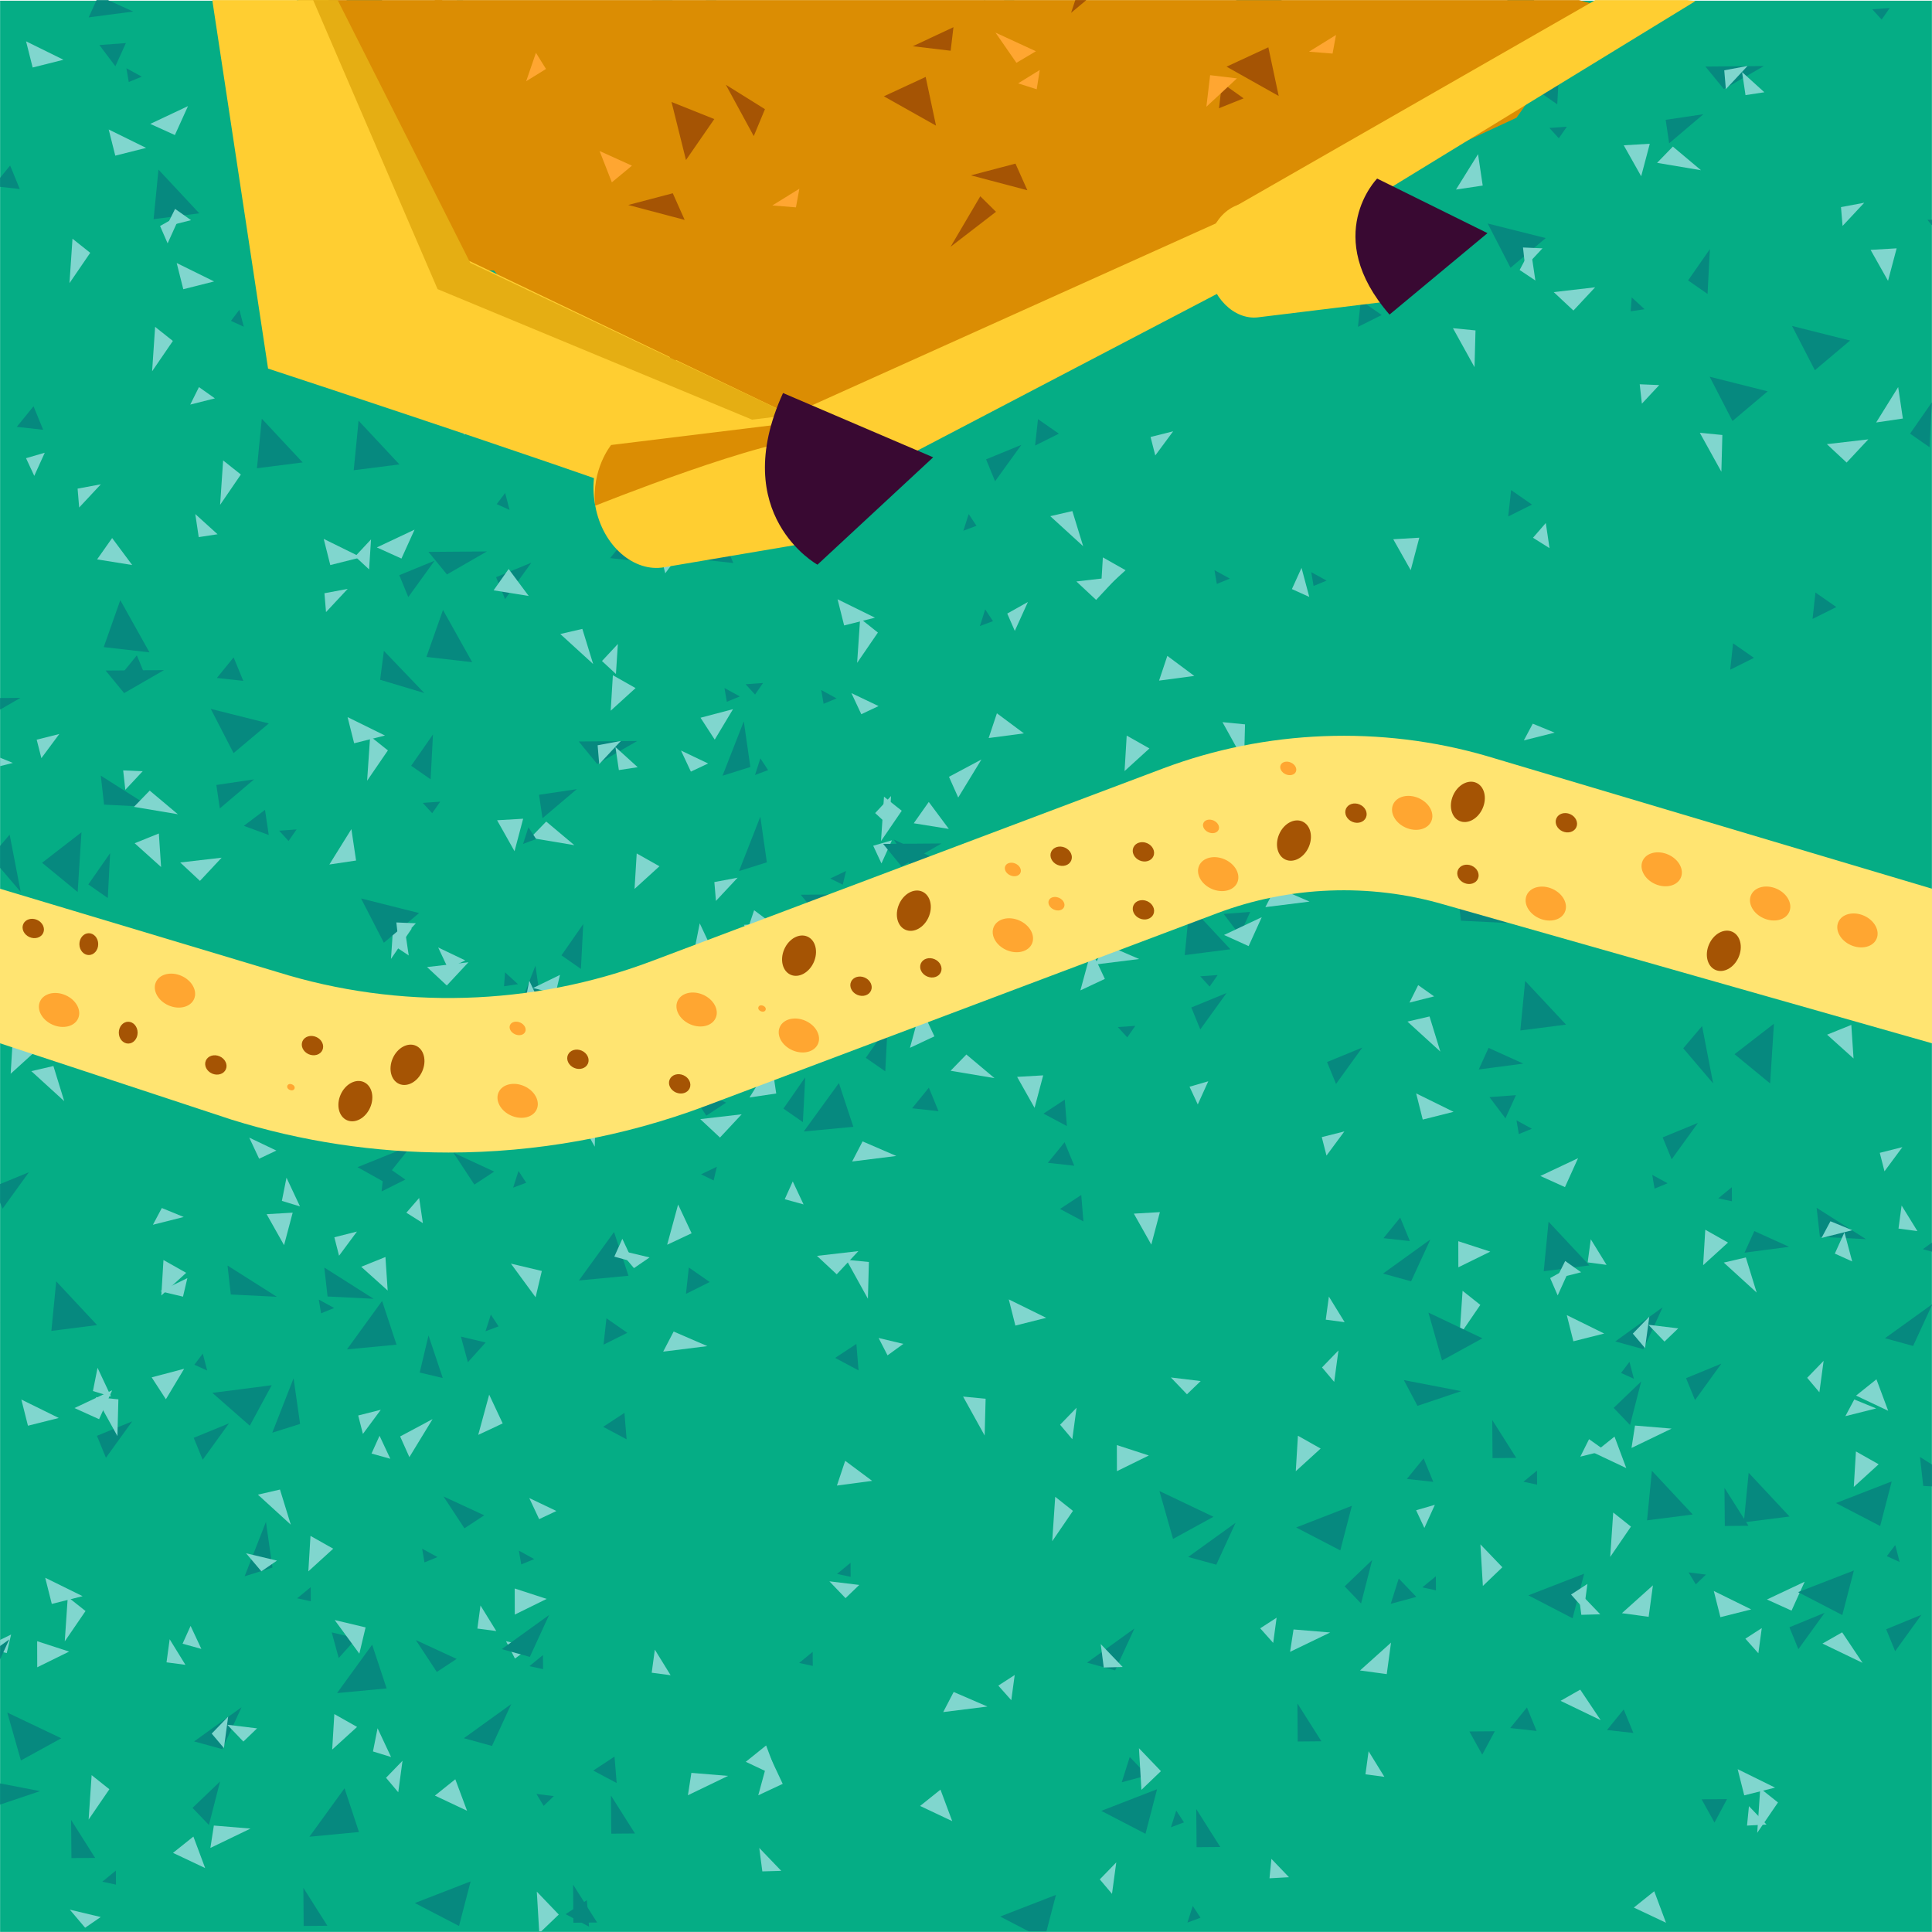 <?xml version="1.0" encoding="utf-8"?>
<!-- Generator: Adobe Illustrator 21.1.0, SVG Export Plug-In . SVG Version: 6.00 Build 0)  -->
<svg version="1.1" id="Capa_1" xmlns="http://www.w3.org/2000/svg" xmlns:xlink="http://www.w3.org/1999/xlink" x="0px" y="0px"
	 viewBox="0 0 100 100" enable-background="new 0 0 100 100" xml:space="preserve">
<g>
	<g>
		<g>
			<g>
				<defs>
					<rect id="SVGID_49_" x="120.005" y="0.005" width="99.989" height="99.96"/>
				</defs>
				<clipPath id="SVGID_2_">
					<use xlink:href="#SVGID_49_"  overflow="visible"/>
				</clipPath>
				<g clip-path="url(#SVGID_2_)">
					<g>
						<g>
							<g>
								<polygon fill="#06897F" points="96.626,3.06 96.127,1.843 95.261,2.909 								"/>
							</g>
							<g>
							</g>
						</g>
						<g>
							<g>
								<g>
									<polygon fill="#06897F" points="96.564,38.492 97.108,37.294 95.737,37.395 									"/>
								</g>
								<g>
									<polygon fill="#06897F" points="95.887,41.49 94.527,43.374 94.061,42.24 									"/>
									<polygon fill="#06897F" points="89.058,36.403 86.944,34.141 86.694,36.705 									"/>
									<polygon fill="#06897F" points="80.976,47.607 80.477,46.39 79.61,47.456 									"/>
								</g>
								<g>
									<polygon fill="#06897F" points="96.084,39.226 93.97,36.963 93.72,39.527 									"/>
									<polygon fill="#06897F" points="88.002,50.43 87.502,49.212 86.636,50.279 									"/>
								</g>
								<g>
									<polygon fill="#80D6CE" points="94.396,47.257 94.939,46.059 93.968,46.341 									"/>
								</g>
								<g>
									<polygon fill="#80D6CE" points="97.027,39.063 97.707,37.565 95.754,38.486 									"/>
									<polygon fill="#80D6CE" points="78.023,34.783 78.567,33.585 77.596,33.867 									"/>
									<polygon fill="#80D6CE" points="84.924,22.748 85.604,21.25 84.535,21.849 									"/>
									<polygon fill="#80D6CE" points="100.168,20.988 99.765,19.485 99.268,20.583 									"/>
								</g>
								<g>
									<polygon fill="#80D6CE" points="97.556,30.509 98.832,30.189 98.007,29.605 									"/>
								</g>
								<g>
									<polygon fill="#80D6CE" points="84.955,58.703 86.549,58.302 84.614,57.347 									"/>
									<polygon fill="#80D6CE" points="76.471,41.172 77.747,40.851 76.921,40.268 									"/>
									<polygon fill="#80D6CE" points="90.189,39.077 91.783,38.675 90.649,38.212 									"/>
									<polygon fill="#80D6CE" points="99.468,66.241 100.755,65.069 99.579,64.405 									"/>
									<polygon fill="#80D6CE" points="86.86,69.865 87.935,68.295 87.016,67.565 									"/>
								</g>
							</g>
							<g>
								<g>
									<polygon fill="#80D6CE" points="99.619,49.649 99.425,48.348 98.763,49.111 									"/>
									<polygon fill="#80D6CE" points="98.887,35.796 98.645,34.169 98.071,35.252 									"/>
								</g>
							</g>
						</g>
					</g>
				</g>
				<g clip-path="url(#SVGID_2_)">
					<g>
						<g>
						</g>
						<g>
						</g>
					</g>
					<g>
					</g>
				</g>
			</g>
		</g>
	</g>
</g>
<g>
	<g>
		<g>
			<g>
				<defs>
					<rect id="SVGID_51_" x="-119.995" y="0.005" width="99.989" height="99.96"/>
				</defs>
				<clipPath id="SVGID_4_">
					<use xlink:href="#SVGID_51_"  overflow="visible"/>
				</clipPath>
				<g clip-path="url(#SVGID_4_)">
					<g>
						<g>
							<polygon fill="#06897F" points="1.342,15.532 0.439,15.597 0.926,16.13 							"/>
						</g>
					</g>
				</g>
				<g clip-path="url(#SVGID_4_)">
					<g>
						<g>
							<polygon fill="#80D6CE" points="2.845,73.559 2.236,71.929 1.181,72.773 							"/>
							<polygon fill="#80D6CE" points="1.52,86.606 0.461,85.026 -0.558,85.606 							"/>
						</g>
					</g>
				</g>
			</g>
		</g>
	</g>
</g>
<g id="buena_4_">
	<g>
		<g>
			<defs>
				<polyline id="SVGID_53_" points="-32.502,18.879 -113.615,18.887 -113.608,100 -32.494,99.992 				"/>
			</defs>
			<clipPath id="SVGID_6_">
				<use xlink:href="#SVGID_53_"  overflow="visible"/>
			</clipPath>
			<g clip-path="url(#SVGID_6_)">
				<g>
					<g>
						<defs>
							<polyline id="SVGID_57_" points="-52.925,65.429 -44.809,74.36 -31.699,83.616 							"/>
						</defs>
						<clipPath id="SVGID_8_">
							<use xlink:href="#SVGID_57_"  overflow="visible"/>
						</clipPath>
						<g clip-path="url(#SVGID_8_)">
							<polygon fill="#80D6CE" points="0.22,32.618 -1.258,32.172 -1.596,33.061 							"/>
						</g>
					</g>
				</g>
			</g>
		</g>
	</g>
</g>
<g>
	<g>
		<g>
			<rect x="0.005" y="0.036" fill="#05AD85" width="99.99" height="99.959"/>
			<g>
				<defs>
					<rect id="SVGID_63_" x="0.005" y="0.005" width="99.989" height="99.96"/>
				</defs>
				<clipPath id="SVGID_10_">
					<use xlink:href="#SVGID_63_"  overflow="visible"/>
				</clipPath>
				<g clip-path="url(#SVGID_10_)">
					<g>
						<g>
							<polygon fill="#06897F" points="80.277,0.935 78.185,-1.247 77.991,0.249 							"/>
							<polygon fill="#06897F" points="71.464,5.404 69.693,6.908 69.513,5.695 							"/>
							<polygon fill="#06897F" points="85.124,16.005 84.457,15.392 84.404,16.113 							"/>
							<polygon fill="#06897F" points="55.523,7.775 55.329,6.474 54.233,7.302 							"/>
						</g>
						<g>
							<polygon fill="#06897F" points="88.167,5.912 86.395,7.415 86.215,6.202 							"/>
							<polygon fill="#06897F" points="72.225,8.283 72.031,6.982 70.935,7.81 							"/>
						</g>
						<g>
							<polygon fill="#06897F" points="59.372,1.186 56.349,1.211 57.305,2.378 							"/>
							<polygon fill="#06897F" points="56.58,10.661 56.459,12.982 55.453,12.281 							"/>
							<polygon fill="#06897F" points="73.666,7.996 72.762,8.06 73.25,8.593 							"/>
							<polygon fill="#06897F" points="48.084,10.09 45.08,9.336 46.261,11.626 							"/>
							<polygon fill="#06897F" points="47.372,23.885 46.292,23.133 46.143,24.499 							"/>
						</g>
						<g>
							<polygon fill="#06897F" points="91.295,3.419 88.272,3.444 89.228,4.611 							"/>
							<polygon fill="#06897F" points="88.503,12.895 88.383,15.215 87.376,14.514 							"/>
							<polygon fill="#06897F" points="80.006,12.323 77.003,11.569 78.184,13.86 							"/>
							<polygon fill="#06897F" points="79.295,26.118 78.215,25.366 78.066,26.732 							"/>
						</g>
						<g>
							<polygon fill="#06897F" points="95.76,17.626 92.756,16.872 93.937,19.162 							"/>
							<polygon fill="#06897F" points="95.048,31.421 93.968,30.669 93.819,32.034 							"/>
						</g>
						<g>
							<polygon fill="#06897F" points="80.725,3.081 80.604,5.401 79.597,4.7 							"/>
							<polygon fill="#06897F" points="97.811,0.416 96.907,0.48 97.394,1.013 							"/>
							<polygon fill="#06897F" points="72.228,2.51 69.224,1.755 70.405,4.045 							"/>
							<polygon fill="#06897F" points="71.516,16.305 70.436,15.553 70.287,16.919 							"/>
						</g>
						<g>
							<polygon fill="#06897F" points="102.784,11.351 99.761,11.376 100.717,12.543 							"/>
							<polygon fill="#06897F" points="99.992,20.826 99.872,23.147 98.865,22.445 							"/>
							<polygon fill="#06897F" points="91.495,20.255 88.492,19.5 89.673,21.791 							"/>
							<polygon fill="#06897F" points="90.784,34.05 89.704,33.298 89.555,34.664 							"/>
						</g>
						<g>
							<polygon fill="#06897F" points="66.806,-0.252 63.784,-0.227 64.739,0.94 							"/>
							<polygon fill="#06897F" points="64.015,9.224 63.893,11.543 62.887,10.843 							"/>
							<polygon fill="#06897F" points="81.1,6.558 80.197,6.623 80.684,7.156 							"/>
							<polygon fill="#06897F" points="55.518,8.652 52.514,7.897 53.695,10.188 							"/>
							<polygon fill="#06897F" points="54.807,22.447 53.726,21.695 53.577,23.061 							"/>
						</g>
						<g>
							<polygon fill="#80D6CE" points="76.745,9.605 76.503,7.979 75.362,9.811 							"/>
							<polygon fill="#80D6CE" points="58.457,16.315 58.263,15.014 57.601,15.777 							"/>
							<polygon fill="#80D6CE" points="57.725,2.462 57.483,0.835 56.91,1.918 							"/>
							<polygon fill="#80D6CE" points="88.044,8.811 86.587,7.587 85.77,8.429 							"/>
						</g>
						<g>
							<polygon fill="#80D6CE" points="56.222,8.004 55.98,6.377 54.839,8.209 							"/>
							<polygon fill="#80D6CE" points="37.934,14.713 37.74,13.412 37.078,14.176 							"/>
							<polygon fill="#80D6CE" points="37.202,0.859 36.96,-0.767 36.387,0.316 							"/>
							<polygon fill="#80D6CE" points="67.521,7.21 66.064,5.985 65.248,6.827 							"/>
						</g>
						<g>
							<polygon fill="#80D6CE" points="98.492,21.663 98.249,20.036 97.109,21.868 							"/>
							<polygon fill="#80D6CE" points="80.203,28.372 80.01,27.071 79.347,27.834 							"/>
							<polygon fill="#80D6CE" points="79.471,14.519 79.23,12.893 78.656,13.975 							"/>
							<polygon fill="#80D6CE" points="91.323,4.775 90.17,3.73 90.347,4.923 							"/>
						</g>
						<g>
							<polygon fill="#80D6CE" points="68.664,10.66 69.787,9.458 67.642,9.706 							"/>
							<polygon fill="#80D6CE" points="52.025,0.531 52.923,-0.43 51.913,-0.473 							"/>
							<polygon fill="#80D6CE" points="84.947,9.123 85.393,7.441 84.044,7.52 							"/>
							<polygon fill="#80D6CE" points="76.321,19.004 76.372,17.102 75.204,16.987 							"/>
						</g>
						<g>
							<polygon fill="#80D6CE" points="81.441,16.073 82.563,14.871 80.419,15.119 							"/>
							<polygon fill="#80D6CE" points="64.802,5.944 65.7,4.983 64.69,4.941 							"/>
							<polygon fill="#80D6CE" points="97.724,14.536 98.17,12.854 96.821,12.933 							"/>
							<polygon fill="#80D6CE" points="89.098,24.417 89.149,22.515 87.982,22.401 							"/>
						</g>
						<g>
							<polygon fill="#80D6CE" points="95.581,23.942 96.703,22.741 94.559,22.989 							"/>
							<polygon fill="#80D6CE" points="78.942,13.815 79.84,12.853 78.83,12.81 							"/>
							<polygon fill="#80D6CE" points="89.33,4.616 90.452,3.414 89.247,3.639 							"/>
						</g>
						<g>
							<polygon fill="#80D6CE" points="84.984,20.894 85.881,19.932 84.871,19.89 							"/>
							<polygon fill="#80D6CE" points="95.371,11.695 96.493,10.494 95.289,10.719 							"/>
						</g>
						<g>
							<polygon fill="#80D6CE" points="56.735,31.051 57.857,29.848 55.713,30.096 							"/>
							<polygon fill="#80D6CE" points="40.095,20.922 40.993,19.961 39.984,19.918 							"/>
							<polygon fill="#80D6CE" points="50.483,11.724 51.605,10.521 50.402,10.747 							"/>
							<polygon fill="#80D6CE" points="65.49,14.927 65.589,13.374 64.766,14.256 							"/>
							<polygon fill="#80D6CE" points="73.018,29.513 73.463,27.831 72.114,27.911 							"/>
							<polygon fill="#80D6CE" points="64.392,39.394 64.443,37.493 63.275,37.378 							"/>
						</g>
					</g>
					<g>
						<g>
							<polygon fill="#06897F" points="88.672,56.076 88.099,53.109 87.125,54.26 							"/>
							<polygon fill="#06897F" points="78.845,55.052 76.541,55.355 77.047,54.238 							"/>
							<polygon fill="#06897F" points="84.569,71.365 84.341,70.488 83.906,71.064 							"/>
							<polygon fill="#06897F" points="77.865,46.595 78.061,43.506 76.023,45.082 							"/>
							<polygon fill="#06897F" points="64.165,48.4 64.709,47.202 63.338,47.304 							"/>
						</g>
						<g>
							<polygon fill="#06897F" points="92.601,64.535 90.297,64.838 90.804,63.721 							"/>
							<polygon fill="#06897F" points="98.325,80.848 98.098,79.971 97.662,80.547 							"/>
							<polygon fill="#06897F" points="91.621,56.078 91.818,52.989 89.779,54.565 							"/>
							<polygon fill="#06897F" points="77.922,57.884 78.465,56.685 77.095,56.787 							"/>
						</g>
						<g>
							<polygon fill="#06897F" points="70.974,44.951 68.421,43.334 68.591,44.832 							"/>
							<polygon fill="#06897F" points="63.487,51.398 62.127,53.282 61.662,52.148 							"/>
							<polygon fill="#06897F" points="79.288,58.424 78.494,57.988 78.614,58.7 							"/>
							<polygon fill="#06897F" points="56.659,46.312 54.545,44.049 54.295,46.613 							"/>
							<polygon fill="#06897F" points="48.577,57.515 48.078,56.298 47.211,57.364 							"/>
						</g>
						<g>
							<polygon fill="#06897F" points="96.582,64.138 94.029,62.518 94.198,64.018 							"/>
							<polygon fill="#06897F" points="89.096,70.584 87.735,72.468 87.27,71.334 							"/>
							<polygon fill="#06897F" points="82.267,65.497 80.153,63.235 79.903,65.799 							"/>
							<polygon fill="#06897F" points="74.185,76.7 73.686,75.484 72.82,76.55 							"/>
						</g>
						<g>
							<polygon fill="#06897F" points="99.453,83.581 98.093,85.465 97.628,84.33 							"/>
							<polygon fill="#06897F" points="92.625,78.494 90.511,76.231 90.26,78.796 							"/>
							<polygon fill="#06897F" points="84.542,89.697 84.043,88.48 83.177,89.546 							"/>
						</g>
						<g>
							<polygon fill="#06897F" points="95.371,51.675 92.819,50.057 92.987,51.556 							"/>
							<polygon fill="#06897F" points="87.885,58.122 86.525,60.005 86.059,58.871 							"/>
							<polygon fill="#06897F" points="81.057,53.034 78.942,50.772 78.692,53.337 							"/>
							<polygon fill="#06897F" points="72.974,64.238 72.475,63.021 71.609,64.087 							"/>
						</g>
						<g>
							<polygon fill="#06897F" points="101.93,77.031 99.377,75.412 99.547,76.911 							"/>
							<polygon fill="#06897F" points="94.444,83.478 93.084,85.361 92.619,84.227 							"/>
							<polygon fill="#06897F" points="87.616,78.39 85.502,76.128 85.251,78.692 							"/>
							<polygon fill="#06897F" points="79.534,89.594 79.034,88.377 78.168,89.443 							"/>
						</g>
						<g>
							<polygon fill="#06897F" points="78,47.774 75.447,46.156 75.617,47.655 							"/>
							<polygon fill="#06897F" points="70.513,54.221 69.153,56.105 68.688,54.971 							"/>
							<polygon fill="#06897F" points="86.314,61.246 85.52,60.811 85.64,61.523 							"/>
							<polygon fill="#06897F" points="63.685,49.134 61.572,46.872 61.321,49.436 							"/>
							<polygon fill="#06897F" points="55.603,60.338 55.104,59.121 54.237,60.187 							"/>
						</g>
						<g>
							<polygon fill="#80D6CE" points="81.002,61.445 81.68,59.948 79.728,60.868 							"/>
							<polygon fill="#80D6CE" points="61.997,57.165 62.54,55.967 61.57,56.249 							"/>
							<polygon fill="#80D6CE" points="68.898,45.13 69.577,43.632 68.508,44.231 							"/>
							<polygon fill="#80D6CE" points="84.142,43.37 83.74,41.867 83.241,42.965 							"/>
							<polygon fill="#80D6CE" points="95.939,54.786 95.823,53.049 94.57,53.555 							"/>
							<polygon fill="#80D6CE" points="90.925,66.904 90.365,65.086 89.222,65.351 							"/>
						</g>
						<g>
							<polygon fill="#80D6CE" points="64.629,48.971 65.308,47.474 63.356,48.394 							"/>
							<polygon fill="#80D6CE" points="45.624,44.692 46.167,43.493 45.197,43.776 							"/>
							<polygon fill="#80D6CE" points="52.526,32.656 53.204,31.159 52.135,31.758 							"/>
							<polygon fill="#80D6CE" points="67.768,30.896 67.367,29.393 66.869,30.491 							"/>
							<polygon fill="#80D6CE" points="79.566,42.312 79.45,40.575 78.197,41.082 							"/>
							<polygon fill="#80D6CE" points="74.552,54.43 73.992,52.612 72.849,52.877 							"/>
						</g>
						<g>
							<polygon fill="#80D6CE" points="92.73,83.366 93.409,81.869 91.456,82.789 							"/>
							<polygon fill="#80D6CE" points="73.725,79.086 74.268,77.889 73.298,78.171 							"/>
							<polygon fill="#80D6CE" points="80.626,67.051 81.305,65.554 80.236,66.153 							"/>
							<polygon fill="#80D6CE" points="95.869,65.292 95.468,63.788 94.97,64.886 							"/>
						</g>
						<g>
							<polygon fill="#80D6CE" points="73.641,57.949 75.236,57.548 73.3,56.594 							"/>
							<polygon fill="#80D6CE" points="65.157,40.418 66.433,40.097 65.607,39.514 							"/>
							<polygon fill="#80D6CE" points="78.874,38.323 80.469,37.922 79.335,37.458 							"/>
							<polygon fill="#80D6CE" points="89.743,49.151 90.67,47.9 89.5,48.194 							"/>
							<polygon fill="#80D6CE" points="88.154,65.487 89.441,64.315 88.265,63.651 							"/>
							<polygon fill="#80D6CE" points="75.547,69.111 76.621,67.541 75.703,66.812 							"/>
						</g>
						<g>
							<polygon fill="#80D6CE" points="81.438,69.425 83.033,69.024 81.097,68.07 							"/>
							<polygon fill="#80D6CE" points="72.954,51.894 74.23,51.573 73.405,50.989 							"/>
							<polygon fill="#80D6CE" points="86.672,49.799 88.267,49.397 87.133,48.934 							"/>
							<polygon fill="#80D6CE" points="97.541,60.627 98.467,59.376 97.297,59.67 							"/>
							<polygon fill="#80D6CE" points="95.952,76.963 97.239,75.791 96.063,75.126 							"/>
							<polygon fill="#80D6CE" points="83.344,80.587 84.418,79.017 83.5,78.287 							"/>
						</g>
						<g>
							<polygon fill="#80D6CE" points="89.048,83.704 90.643,83.303 88.706,82.349 							"/>
							<polygon fill="#80D6CE" points="80.564,66.173 81.84,65.852 81.014,65.268 							"/>
							<polygon fill="#80D6CE" points="94.281,64.077 95.876,63.676 94.743,63.212 							"/>
							<polygon fill="#80D6CE" points="90.954,94.866 92.028,93.295 91.11,92.566 							"/>
						</g>
						<g>
							<polygon fill="#80D6CE" points="90.282,92.927 91.877,92.527 89.941,91.572 							"/>
							<polygon fill="#80D6CE" points="81.798,75.396 83.074,75.076 82.249,74.492 							"/>
							<polygon fill="#80D6CE" points="95.516,73.301 97.111,72.9 95.977,72.436 							"/>
						</g>
						<g>
							<polygon fill="#80D6CE" points="52.556,68.612 54.151,68.21 52.214,67.256 							"/>
							<polygon fill="#80D6CE" points="44.072,51.08 45.348,50.76 44.522,50.176 							"/>
							<polygon fill="#80D6CE" points="57.789,48.985 59.384,48.584 58.25,48.12 							"/>
							<polygon fill="#80D6CE" points="68.659,59.813 69.584,58.562 68.415,58.857 							"/>
							<polygon fill="#80D6CE" points="67.069,76.15 68.356,74.977 67.18,74.313 							"/>
							<polygon fill="#80D6CE" points="54.462,79.774 55.536,78.203 54.618,77.474 							"/>
						</g>
					</g>
					<g>
						<g>
							<polygon fill="#06897F" points="37.981,10.81 37.753,9.934 37.317,10.509 							"/>
						</g>
						<g>
							<polygon fill="#06897F" points="46.013,3.98 43.709,4.283 44.216,3.166 							"/>
							<polygon fill="#06897F" points="51.737,20.293 51.509,19.416 51.073,19.992 							"/>
						</g>
						<g>
							<polygon fill="#06897F" points="49.994,3.582 47.441,1.964 47.61,3.463 							"/>
							<polygon fill="#06897F" points="42.507,10.029 41.147,11.913 40.681,10.778 							"/>
							<polygon fill="#06897F" points="58.308,17.055 57.514,16.619 57.634,17.331 							"/>
							<polygon fill="#06897F" points="35.679,4.942 33.565,2.679 33.314,5.244 							"/>
							<polygon fill="#06897F" points="27.597,16.145 27.097,14.929 26.232,15.995 							"/>
						</g>
						<g>
							<polygon fill="#06897F" points="60.351,16.579 57.798,14.961 57.968,16.46 							"/>
							<polygon fill="#06897F" points="52.865,23.027 51.505,24.91 51.039,23.775 							"/>
							<polygon fill="#06897F" points="68.665,30.052 67.871,29.616 67.991,30.328 							"/>
							<polygon fill="#06897F" points="46.037,17.939 43.923,15.677 43.672,18.241 							"/>
							<polygon fill="#06897F" points="37.954,29.142 37.454,27.925 36.588,28.992 							"/>
						</g>
						<g>
							<polygon fill="#06897F" points="57.097,4.592 56.303,4.156 56.423,4.869 							"/>
							<polygon fill="#06897F" points="26.386,3.684 25.887,2.467 25.021,3.533 							"/>
						</g>
						<g>
							<polygon fill="#06897F" points="55.342,16.476 52.789,14.858 52.958,16.357 							"/>
							<polygon fill="#06897F" points="47.856,22.923 46.496,24.806 46.03,23.671 							"/>
							<polygon fill="#06897F" points="63.656,29.948 62.862,29.512 62.982,30.225 							"/>
							<polygon fill="#06897F" points="41.027,17.836 38.914,15.573 38.663,18.137 							"/>
							<polygon fill="#06897F" points="32.945,29.039 32.446,27.822 31.58,28.888 							"/>
						</g>
						<g>
							<polygon fill="#06897F" points="39.725,0.692 38.932,0.256 39.052,0.968 							"/>
						</g>
						<g>
							<polygon fill="#80D6CE" points="34.414,0.89 35.093,-0.607 33.141,0.313 							"/>
							<polygon fill="#80D6CE" points="44.337,6.35 43.777,4.531 42.634,4.796 							"/>
						</g>
						<g>
							<polygon fill="#80D6CE" points="46.142,22.812 46.82,21.315 44.868,22.235 							"/>
							<polygon fill="#80D6CE" points="27.137,18.532 27.68,17.333 26.709,17.616 							"/>
							<polygon fill="#80D6CE" points="34.038,6.497 34.717,4.998 33.648,5.598 							"/>
							<polygon fill="#80D6CE" points="49.281,4.736 48.88,3.234 48.381,4.332 							"/>
							<polygon fill="#80D6CE" points="61.078,16.152 60.963,14.416 59.71,14.923 							"/>
							<polygon fill="#80D6CE" points="56.064,28.271 55.505,26.453 54.362,26.717 							"/>
						</g>
						<g>
							<polygon fill="#80D6CE" points="41.566,4.932 42.853,3.761 41.677,3.095 							"/>
							<polygon fill="#80D6CE" points="28.959,8.556 30.033,6.987 29.115,6.256 							"/>
						</g>
						<g>
							<polygon fill="#80D6CE" points="34.85,8.87 36.445,8.469 34.509,7.515 							"/>
							<polygon fill="#80D6CE" points="50.953,0.071 51.879,-1.178 50.709,-0.885 							"/>
							<polygon fill="#80D6CE" points="49.363,16.408 50.65,15.236 49.474,14.572 							"/>
							<polygon fill="#80D6CE" points="36.755,20.032 37.83,18.462 36.912,17.733 							"/>
						</g>
						<g>
							<polygon fill="#80D6CE" points="42.459,23.149 44.055,22.748 42.118,21.794 							"/>
							<polygon fill="#80D6CE" points="33.976,5.617 35.252,5.296 34.426,4.713 							"/>
							<polygon fill="#80D6CE" points="47.694,3.523 49.288,3.121 48.154,2.657 							"/>
							<polygon fill="#80D6CE" points="58.562,14.35 59.488,13.1 58.319,13.395 							"/>
							<polygon fill="#80D6CE" points="56.973,30.687 58.26,29.515 57.084,28.85 							"/>
							<polygon fill="#80D6CE" points="44.365,34.31 45.44,32.741 44.521,32.011 							"/>
						</g>
						<g>
							<polygon fill="#80D6CE" points="43.693,32.373 45.289,31.971 43.352,31.018 							"/>
							<polygon fill="#80D6CE" points="35.21,14.842 36.486,14.52 35.661,13.937 							"/>
							<polygon fill="#80D6CE" points="48.927,12.747 50.523,12.345 49.388,11.881 							"/>
							<polygon fill="#80D6CE" points="59.797,23.574 60.723,22.324 59.553,22.618 							"/>
							<polygon fill="#80D6CE" points="58.207,39.911 59.495,38.739 58.318,38.074 							"/>
							<polygon fill="#80D6CE" points="45.6,43.535 46.674,41.965 45.756,41.235 							"/>
						</g>
						<g>
							<polygon fill="#80D6CE" points="5.967,8.057 7.562,7.655 5.626,6.702 							"/>
							<polygon fill="#80D6CE" points="20.481,15.594 21.768,14.423 20.591,13.758 							"/>
							<polygon fill="#80D6CE" points="7.873,19.218 8.948,17.648 8.029,16.919 							"/>
						</g>
					</g>
					<g>
						<g>
							<g>
								<polygon fill="#06897F" points="16.722,1.62 16.149,-1.347 15.174,-0.195 								"/>
								<polygon fill="#06897F" points="6.894,0.597 4.591,0.899 5.097,-0.218 								"/>
								<polygon fill="#06897F" points="12.618,16.91 12.39,16.033 11.955,16.609 								"/>
							</g>
							<g>
								<polygon fill="#06897F" points="20.65,10.08 18.346,10.382 18.853,9.266 								"/>
								<polygon fill="#06897F" points="26.374,26.393 26.147,25.516 25.711,26.092 								"/>
								<polygon fill="#06897F" points="19.67,1.622 19.867,-1.467 17.828,0.11 								"/>
								<polygon fill="#06897F" points="5.972,3.428 6.515,2.23 5.144,2.331 								"/>
							</g>
							<g>
								<polygon fill="#06897F" points="7.338,3.968 6.544,3.533 6.664,4.244 								"/>
							</g>
							<g>
								<polygon fill="#06897F" points="24.631,9.682 22.078,8.064 22.247,9.563 								"/>
								<polygon fill="#06897F" points="17.145,16.129 15.785,18.012 15.319,16.878 								"/>
								<polygon fill="#06897F" points="32.945,23.154 32.151,22.718 32.271,23.43 								"/>
								<polygon fill="#06897F" points="10.316,11.042 8.203,8.779 7.951,11.343 								"/>
								<polygon fill="#06897F" points="2.234,22.245 1.735,21.028 0.869,22.094 								"/>
							</g>
							<g>
								<polygon fill="#06897F" points="34.989,22.679 32.436,21.061 32.605,22.559 								"/>
								<polygon fill="#06897F" points="27.502,29.126 26.142,31.009 25.676,29.875 								"/>
								<polygon fill="#06897F" points="43.302,36.15 42.508,35.716 42.629,36.427 								"/>
								<polygon fill="#06897F" points="20.674,24.038 18.56,21.776 18.309,24.34 								"/>
								<polygon fill="#06897F" points="12.592,35.242 12.092,34.025 11.226,35.091 								"/>
							</g>
							<g>
								<polygon fill="#06897F" points="15.934,3.666 14.574,5.55 14.109,4.416 								"/>
								<polygon fill="#06897F" points="31.734,10.692 30.94,10.256 31.06,10.968 								"/>
								<polygon fill="#06897F" points="1.023,9.783 0.524,8.566 -0.342,9.632 								"/>
							</g>
							<g>
								<polygon fill="#06897F" points="29.98,22.575 27.426,20.957 27.596,22.456 								"/>
								<polygon fill="#06897F" points="22.493,29.022 21.133,30.905 20.668,29.771 								"/>
								<polygon fill="#06897F" points="38.294,36.047 37.499,35.612 37.62,36.324 								"/>
								<polygon fill="#06897F" points="15.665,23.935 13.551,21.672 13.3,24.237 								"/>
								<polygon fill="#06897F" points="7.583,35.139 7.083,33.921 6.217,34.988 								"/>
							</g>
							<g>
								<polygon fill="#06897F" points="14.363,6.791 13.569,6.355 13.69,7.068 								"/>
							</g>
							<g>
								<polygon fill="#80D6CE" points="9.052,6.99 9.731,5.492 7.778,6.413 								"/>
								<polygon fill="#80D6CE" points="23.988,0.329 23.872,-1.406 22.62,-0.9 								"/>
								<polygon fill="#80D6CE" points="18.974,12.449 18.414,10.631 17.271,10.895 								"/>
							</g>
							<g>
								<polygon fill="#80D6CE" points="20.779,28.911 21.458,27.414 19.505,28.334 								"/>
								<polygon fill="#80D6CE" points="1.774,24.631 2.317,23.433 1.347,23.716 								"/>
								<polygon fill="#80D6CE" points="8.676,12.596 9.354,11.098 8.285,11.697 								"/>
								<polygon fill="#80D6CE" points="23.919,10.835 23.517,9.333 23.019,10.431 								"/>
								<polygon fill="#80D6CE" points="35.715,22.251 35.6,20.516 34.348,21.021 								"/>
								<polygon fill="#80D6CE" points="30.702,34.37 30.142,32.552 29,32.816 								"/>
							</g>
							<g>
								<polygon fill="#80D6CE" points="1.69,3.494 3.285,3.093 1.349,2.139 								"/>
								<polygon fill="#80D6CE" points="16.203,11.031 17.49,9.86 16.314,9.195 								"/>
								<polygon fill="#80D6CE" points="3.596,14.656 4.67,13.086 3.752,12.356 								"/>
							</g>
							<g>
								<polygon fill="#80D6CE" points="9.487,14.97 11.082,14.568 9.146,13.614 								"/>
								<polygon fill="#80D6CE" points="25.59,6.17 26.517,4.921 25.347,5.215 								"/>
								<polygon fill="#80D6CE" points="24,22.507 25.288,21.336 24.112,20.671 								"/>
								<polygon fill="#80D6CE" points="11.393,26.131 12.467,24.561 11.549,23.832 								"/>
							</g>
							<g>
								<polygon fill="#80D6CE" points="17.096,29.248 18.692,28.847 16.755,27.893 								"/>
								<polygon fill="#80D6CE" points="8.613,11.717 9.889,11.396 9.063,10.812 								"/>
								<polygon fill="#80D6CE" points="22.331,9.622 23.925,9.221 22.791,8.757 								"/>
								<polygon fill="#80D6CE" points="33.2,20.449 34.125,19.2 32.956,19.494 								"/>
								<polygon fill="#80D6CE" points="31.61,36.786 32.897,35.615 31.722,34.95 								"/>
								<polygon fill="#80D6CE" points="19.002,40.41 20.077,38.84 19.159,38.11 								"/>
							</g>
							<g>
								<polygon fill="#80D6CE" points="18.331,38.472 19.926,38.071 17.99,37.117 								"/>
								<polygon fill="#80D6CE" points="9.848,20.941 11.123,20.62 10.298,20.036 								"/>
								<polygon fill="#80D6CE" points="23.565,18.846 25.16,18.444 24.025,17.981 								"/>
								<polygon fill="#80D6CE" points="34.434,29.674 35.36,28.423 34.191,28.718 								"/>
								<polygon fill="#80D6CE" points="32.844,46.01 34.133,44.838 32.956,44.174 								"/>
								<polygon fill="#80D6CE" points="20.237,49.634 21.311,48.064 20.393,47.335 								"/>
							</g>
						</g>
						<g>
							<g>
								<g>
									<polygon fill="#06897F" points="1.072,46.168 0.499,43.2 -0.477,44.352 									"/>
								</g>
								<g>
									<polygon fill="#06897F" points="5,54.626 2.696,54.929 3.202,53.812 									"/>
									<polygon fill="#06897F" points="10.724,70.939 10.496,70.063 10.061,70.638 									"/>
									<polygon fill="#06897F" points="4.02,46.17 4.217,43.08 2.178,44.657 									"/>
								</g>
								<g>
									<polygon fill="#06897F" points="8.981,54.229 6.427,52.61 6.598,54.109 									"/>
									<polygon fill="#06897F" points="1.494,60.676 0.134,62.56 -0.331,61.425 									"/>
									<polygon fill="#06897F" points="17.295,67.701 16.5,67.265 16.62,67.977 									"/>
								</g>
								<g>
									<polygon fill="#06897F" points="19.338,67.225 16.786,65.608 16.955,67.106 									"/>
									<polygon fill="#06897F" points="11.852,73.673 10.492,75.556 10.027,74.421 									"/>
									<polygon fill="#06897F" points="27.652,80.698 26.858,80.262 26.979,80.974 									"/>
									<polygon fill="#06897F" points="5.024,68.586 2.91,66.322 2.659,68.887 									"/>
								</g>
								<g>
									<polygon fill="#06897F" points="7.77,41.767 5.217,40.148 5.387,41.647 									"/>
									<polygon fill="#06897F" points="0.284,48.213 -1.076,50.097 -1.542,48.963 									"/>
									<polygon fill="#06897F" points="16.084,55.238 15.29,54.803 15.41,55.515 									"/>
								</g>
								<g>
									<polygon fill="#06897F" points="14.33,67.122 11.777,65.504 11.946,67.002 									"/>
									<polygon fill="#06897F" points="6.843,73.569 5.483,75.453 5.018,74.318 									"/>
									<polygon fill="#06897F" points="22.644,80.594 21.85,80.159 21.97,80.87 									"/>
									<polygon fill="#06897F" points="0.015,68.481 -2.099,66.219 -2.35,68.783 									"/>
								</g>
								<g>
									<polygon fill="#80D6CE" points="8.338,44.877 8.222,43.141 6.97,43.646 									"/>
									<polygon fill="#80D6CE" points="3.324,56.995 2.764,55.177 1.621,55.442 									"/>
								</g>
								<g>
									<polygon fill="#80D6CE" points="5.129,73.457 5.807,71.96 3.855,72.881 									"/>
									<polygon fill="#80D6CE" points="8.268,55.383 7.866,53.879 7.368,54.978 									"/>
									<polygon fill="#80D6CE" points="20.066,66.798 19.95,65.062 18.697,65.568 									"/>
									<polygon fill="#80D6CE" points="15.052,78.917 14.492,77.099 13.349,77.363 									"/>
								</g>
								<g>
									<polygon fill="#80D6CE" points="2.142,39.242 3.069,37.992 1.899,38.286 									"/>
									<polygon fill="#80D6CE" points="0.552,55.578 1.841,54.407 0.664,53.742 									"/>
								</g>
								<g>
									<polygon fill="#80D6CE" points="-0.93,39.889 0.666,39.489 -0.468,39.025 									"/>
									<polygon fill="#80D6CE" points="9.939,50.718 10.866,49.467 9.696,49.761 									"/>
									<polygon fill="#80D6CE" points="8.35,67.054 9.637,65.882 8.461,65.218 									"/>
								</g>
								<g>
									<polygon fill="#80D6CE" points="1.447,73.795 3.042,73.394 1.105,72.44 									"/>
									<polygon fill="#80D6CE" points="6.68,54.169 8.276,53.768 7.141,53.304 									"/>
									<polygon fill="#80D6CE" points="17.549,64.997 18.476,63.746 17.306,64.041 									"/>
									<polygon fill="#80D6CE" points="15.96,81.333 17.247,80.161 16.071,79.497 									"/>
									<polygon fill="#80D6CE" points="3.352,84.957 4.427,83.387 3.508,82.658 									"/>
								</g>
								<g>
									<polygon fill="#80D6CE" points="2.681,83.019 4.276,82.618 2.34,81.664 									"/>
									<polygon fill="#80D6CE" points="7.915,63.393 9.51,62.991 8.376,62.527 									"/>
									<polygon fill="#80D6CE" points="18.784,74.22 19.71,72.97 18.541,73.265 									"/>
									<polygon fill="#80D6CE" points="17.194,90.557 18.482,89.385 17.305,88.721 									"/>
									<polygon fill="#80D6CE" points="4.587,94.181 5.661,92.611 4.743,91.881 									"/>
								</g>
							</g>
							<g>
								<g>
									<polygon fill="#06897F" points="21.961,35.871 19.87,33.689 19.676,35.185 									"/>
									<polygon fill="#06897F" points="13.15,40.34 11.378,41.843 11.198,40.63 									"/>
									<polygon fill="#06897F" points="26.809,50.941 26.142,50.328 26.089,51.048 									"/>
									<polygon fill="#06897F" points="7.737,33.766 6.226,31.064 5.369,33.494 									"/>
								</g>
								<g>
									<polygon fill="#06897F" points="29.852,40.848 28.08,42.351 27.9,41.138 									"/>
									<polygon fill="#06897F" points="43.511,51.449 42.844,50.836 42.791,51.555 									"/>
									<polygon fill="#06897F" points="24.44,34.274 22.929,31.572 22.072,34.002 									"/>
									<polygon fill="#06897F" points="13.91,43.219 13.717,41.918 12.621,42.745 									"/>
								</g>
								<g>
									<polygon fill="#06897F" points="1.057,36.122 -1.966,36.147 -1.01,37.314 									"/>
									<polygon fill="#06897F" points="15.351,42.932 14.448,42.996 14.935,43.529 									"/>
								</g>
								<g>
									<polygon fill="#06897F" points="32.98,38.355 29.957,38.38 30.913,39.547 									"/>
									<polygon fill="#06897F" points="30.189,47.83 30.068,50.15 29.061,49.449 									"/>
									<polygon fill="#06897F" points="47.274,45.165 46.371,45.229 46.859,45.762 									"/>
									<polygon fill="#06897F" points="21.692,47.259 18.688,46.504 19.869,48.795 									"/>
									<polygon fill="#06897F" points="20.98,61.054 19.901,60.302 19.751,61.668 									"/>
								</g>
								<g>
									<polygon fill="#06897F" points="48.733,43.658 45.711,43.682 46.667,44.85 									"/>
									<polygon fill="#06897F" points="45.942,53.133 45.821,55.453 44.814,54.753 									"/>
									<polygon fill="#06897F" points="63.027,50.467 62.124,50.533 62.611,51.065 									"/>
									<polygon fill="#06897F" points="37.445,52.562 34.441,51.807 35.622,54.098 									"/>
									<polygon fill="#06897F" points="36.734,66.357 35.654,65.605 35.505,66.97 									"/>
								</g>
								<g>
									<polygon fill="#06897F" points="25.202,28.542 22.179,28.566 23.134,29.733 									"/>
									<polygon fill="#06897F" points="22.41,38.017 22.289,40.337 21.282,39.636 									"/>
									<polygon fill="#06897F" points="39.496,35.351 38.592,35.416 39.08,35.949 									"/>
									<polygon fill="#06897F" points="13.913,37.446 10.909,36.691 12.09,38.981 									"/>
									<polygon fill="#06897F" points="13.202,51.241 12.122,50.489 11.973,51.854 									"/>
								</g>
								<g>
									<polygon fill="#06897F" points="44.47,46.286 41.446,46.312 42.402,47.479 									"/>
									<polygon fill="#06897F" points="41.678,55.762 41.557,58.082 40.55,57.381 									"/>
									<polygon fill="#06897F" points="58.763,53.097 57.86,53.161 58.347,53.694 									"/>
									<polygon fill="#06897F" points="33.181,55.19 30.177,54.436 31.358,56.726 									"/>
									<polygon fill="#06897F" points="32.469,68.986 31.389,68.234 31.24,69.599 									"/>
								</g>
								<g>
									<polygon fill="#06897F" points="8.491,34.684 5.468,34.708 6.424,35.875 									"/>
									<polygon fill="#06897F" points="5.7,44.159 5.579,46.48 4.572,45.778 									"/>
									<polygon fill="#06897F" points="22.786,41.494 21.882,41.558 22.369,42.091 									"/>
								</g>
								<g>
									<polygon fill="#80D6CE" points="18.43,44.541 18.188,42.915 17.047,44.747 									"/>
									<polygon fill="#80D6CE" points="0.141,51.25 -0.052,49.95 -0.714,50.713 									"/>
									<polygon fill="#80D6CE" points="11.261,27.653 10.108,26.608 10.286,27.801 									"/>
									<polygon fill="#80D6CE" points="27.366,30.847 26.327,29.451 25.549,30.555 									"/>
									<polygon fill="#80D6CE" points="29.729,43.746 28.272,42.523 27.455,43.365 									"/>
								</g>
								<g>
									<polygon fill="#80D6CE" points="6.843,29.246 5.804,27.849 5.026,28.954 									"/>
									<polygon fill="#80D6CE" points="9.206,42.145 7.749,40.921 6.932,41.763 									"/>
								</g>
								<g>
									<polygon fill="#80D6CE" points="40.177,56.599 39.935,54.972 38.794,56.805 									"/>
									<polygon fill="#80D6CE" points="21.888,63.308 21.695,62.007 21.033,62.77 									"/>
									<polygon fill="#80D6CE" points="21.156,49.455 20.915,47.828 20.341,48.911 									"/>
									<polygon fill="#80D6CE" points="33.008,39.711 31.855,38.666 32.032,39.859 									"/>
									<polygon fill="#80D6CE" points="49.112,42.905 48.073,41.508 47.295,42.612 									"/>
									<polygon fill="#80D6CE" points="51.476,55.804 50.019,54.581 49.202,55.423 									"/>
								</g>
								<g>
									<polygon fill="#80D6CE" points="10.349,45.595 11.472,44.394 9.328,44.642 									"/>
									<polygon fill="#80D6CE" points="4.098,26.269 5.22,25.067 4.016,25.292 									"/>
									<polygon fill="#80D6CE" points="19.104,29.472 19.204,27.919 18.381,28.801 									"/>
									<polygon fill="#80D6CE" points="26.632,44.059 27.078,42.377 25.729,42.456 									"/>
									<polygon fill="#80D6CE" points="18.006,53.939 18.057,52.038 16.89,51.923 									"/>
								</g>
								<g>
									<polygon fill="#80D6CE" points="23.126,51.009 24.248,49.806 22.104,50.055 									"/>
									<polygon fill="#80D6CE" points="6.487,40.88 7.385,39.919 6.375,39.876 									"/>
									<polygon fill="#80D6CE" points="16.875,31.682 17.997,30.48 16.793,30.706 									"/>
									<polygon fill="#80D6CE" points="31.881,34.885 31.981,33.332 31.158,34.214 									"/>
									<polygon fill="#80D6CE" points="39.409,49.471 39.855,47.789 38.506,47.869 									"/>
									<polygon fill="#80D6CE" points="30.784,59.353 30.834,57.451 29.666,57.336 									"/>
								</g>
								<g>
									<polygon fill="#80D6CE" points="37.266,58.879 38.389,57.676 36.245,57.925 									"/>
									<polygon fill="#80D6CE" points="20.627,48.75 21.525,47.789 20.515,47.746 									"/>
									<polygon fill="#80D6CE" points="31.015,39.552 32.137,38.35 30.933,38.575 									"/>
									<polygon fill="#80D6CE" points="46.021,42.755 46.121,41.203 45.298,42.084 									"/>
									<polygon fill="#80D6CE" points="53.549,57.342 53.995,55.66 52.646,55.739 									"/>
									<polygon fill="#80D6CE" points="44.923,67.223 44.974,65.32 43.807,65.206 									"/>
								</g>
								<g>
									<polygon fill="#80D6CE" points="43.308,65.958 44.43,64.757 42.286,65.004 									"/>
									<polygon fill="#80D6CE" points="26.669,55.83 27.567,54.868 26.557,54.826 									"/>
									<polygon fill="#80D6CE" points="37.057,46.631 38.179,45.43 36.975,45.655 									"/>
									<polygon fill="#80D6CE" points="52.063,49.835 52.162,48.282 51.339,49.164 									"/>
									<polygon fill="#80D6CE" points="59.591,64.421 60.036,62.739 58.688,62.818 									"/>
									<polygon fill="#80D6CE" points="50.965,74.302 51.016,72.4 49.849,72.286 									"/>
								</g>
								<g>
									<polygon fill="#80D6CE" points="7.174,49.863 7.275,48.31 6.452,49.191 									"/>
									<polygon fill="#80D6CE" points="14.703,64.449 15.149,62.767 13.8,62.846 									"/>
									<polygon fill="#80D6CE" points="6.077,74.33 6.128,72.429 4.96,72.314 									"/>
								</g>
							</g>
						</g>
					</g>
				</g>
				<g clip-path="url(#SVGID_10_)">
					<g>
						<g>
							<polygon fill="#06897F" points="21.309,59.282 18.506,60.412 19.822,61.148 							"/>
							<polygon fill="#06897F" points="22.18,69.123 22.917,71.326 21.724,71.042 							"/>
							<polygon fill="#06897F" points="37.105,60.391 36.288,60.782 36.937,61.1 							"/>
							<polygon fill="#06897F" points="14.063,71.699 10.992,72.095 12.929,73.795 							"/>
							<polygon fill="#06897F" points="18.451,84.797 17.171,84.493 17.532,85.818 							"/>
						</g>
						<g>
							<polygon fill="#06897F" points="28.865,53.812 29.602,56.016 28.409,55.732 							"/>
							<polygon fill="#06897F" points="43.79,45.081 42.973,45.472 43.622,45.79 							"/>
							<polygon fill="#06897F" points="20.749,56.389 17.678,56.785 19.614,58.485 							"/>
							<polygon fill="#06897F" points="25.137,69.487 23.857,69.183 24.217,70.508 							"/>
						</g>
						<g>
							<polygon fill="#06897F" points="13.765,78.774 12.663,81.588 14.103,81.136 							"/>
							<polygon fill="#06897F" points="21.524,84.89 23.634,85.865 22.609,86.539 							"/>
							<polygon fill="#06897F" points="25.406,68.044 25.13,68.906 25.806,68.652 							"/>
							<polygon fill="#06897F" points="17.833,92.561 16.015,95.069 18.58,94.825 							"/>
							<polygon fill="#06897F" points="30.376,98.354 29.277,99.077 30.489,99.723 							"/>
						</g>
						<g>
							<polygon fill="#06897F" points="27.715,49.982 26.613,52.796 28.053,52.344 							"/>
							<polygon fill="#06897F" points="35.475,56.098 37.584,57.073 36.559,57.746 							"/>
							<polygon fill="#06897F" points="39.356,39.252 39.08,40.114 39.756,39.86 							"/>
							<polygon fill="#06897F" points="31.782,63.77 29.965,66.276 32.531,66.033 							"/>
							<polygon fill="#06897F" points="44.326,69.562 43.226,70.285 44.439,70.931 							"/>
						</g>
						<g>
							<polygon fill="#06897F" points="38.499,37.337 37.398,40.151 38.838,39.699 							"/>
							<polygon fill="#06897F" points="46.259,43.453 48.368,44.428 47.343,45.102 							"/>
							<polygon fill="#06897F" points="50.14,26.607 49.864,27.469 50.541,27.215 							"/>
							<polygon fill="#06897F" points="42.567,51.124 40.749,53.631 43.315,53.388 							"/>
							<polygon fill="#06897F" points="55.111,56.917 54.011,57.64 55.223,58.286 							"/>
						</g>
						<g>
							<polygon fill="#06897F" points="15.709,53.549 14.608,56.364 16.047,55.911 							"/>
							<polygon fill="#06897F" points="23.469,59.665 25.578,60.641 24.553,61.314 							"/>
							<polygon fill="#06897F" points="27.351,42.819 27.074,43.682 27.75,43.427 							"/>
							<polygon fill="#06897F" points="19.777,67.337 17.959,69.844 20.524,69.6 							"/>
							<polygon fill="#06897F" points="32.321,73.13 31.221,73.852 32.433,74.498 							"/>
						</g>
						<g>
							<polygon fill="#06897F" points="39.354,42.272 38.252,45.086 39.692,44.634 							"/>
							<polygon fill="#06897F" points="47.113,48.388 49.223,49.363 48.197,50.036 							"/>
							<polygon fill="#06897F" points="50.994,31.542 50.719,32.404 51.395,32.15 							"/>
							<polygon fill="#06897F" points="43.421,56.06 41.603,58.566 44.169,58.323 							"/>
							<polygon fill="#06897F" points="55.965,61.852 54.866,62.575 56.078,63.221 							"/>
						</g>
						<g>
							<polygon fill="#06897F" points="15.195,71.341 14.094,74.155 15.533,73.702 							"/>
							<polygon fill="#06897F" points="22.955,77.456 25.064,78.432 24.039,79.105 							"/>
							<polygon fill="#06897F" points="26.837,60.61 26.56,61.472 27.237,61.219 							"/>
							<polygon fill="#06897F" points="19.263,85.128 17.445,87.634 20.011,87.392 							"/>
							<polygon fill="#06897F" points="31.807,90.921 30.707,91.644 31.919,92.29 							"/>
						</g>
						<g>
							<polygon fill="#80D6CE" points="28.045,65.785 26.445,65.405 27.722,67.146 							"/>
							<polygon fill="#80D6CE" points="27.471,85.252 26.191,84.948 26.654,85.846 							"/>
							<polygon fill="#80D6CE" points="14.337,80.777 12.736,80.397 13.528,81.331 							"/>
							<polygon fill="#80D6CE" points="9.698,66.155 8.299,66.836 9.472,67.115 							"/>
							<polygon fill="#80D6CE" points="18.655,52.399 16.972,52.843 17.708,53.976 							"/>
							<polygon fill="#80D6CE" points="31.511,55.005 29.834,55.902 30.311,56.973 							"/>
						</g>
						<g>
							<polygon fill="#80D6CE" points="18.923,84.234 17.323,83.853 18.599,85.593 							"/>
							<polygon fill="#80D6CE" points="5.213,99.225 3.614,98.844 4.406,99.779 							"/>
							<polygon fill="#80D6CE" points="0.576,84.603 -0.824,85.284 0.35,85.563 							"/>
							<polygon fill="#80D6CE" points="9.532,70.847 7.85,71.292 8.586,72.425 							"/>
							<polygon fill="#80D6CE" points="22.39,73.453 20.711,74.35 21.189,75.421 							"/>
						</g>
						<g>
							<polygon fill="#80D6CE" points="47.331,50.092 45.732,49.711 47.008,51.452 							"/>
							<polygon fill="#80D6CE" points="46.757,69.559 45.477,69.254 45.939,70.153 							"/>
							<polygon fill="#80D6CE" points="33.622,65.084 32.022,64.703 32.814,65.638 							"/>
							<polygon fill="#80D6CE" points="28.984,50.461 27.585,51.142 28.758,51.421 							"/>
							<polygon fill="#80D6CE" points="37.941,36.706 36.259,37.15 36.994,38.283 							"/>
							<polygon fill="#80D6CE" points="50.798,39.312 49.119,40.208 49.597,41.28 							"/>
						</g>
						<g>
							<polygon fill="#80D6CE" points="26.019,73.676 25.32,72.187 24.753,74.269 							"/>
							<polygon fill="#80D6CE" points="10.423,85.348 9.865,84.157 9.45,85.078 							"/>
							<polygon fill="#80D6CE" points="5.748,72.286 5.049,70.798 4.81,72 							"/>
							<polygon fill="#80D6CE" points="14.305,59.553 12.901,58.883 13.413,59.975 							"/>
							<polygon fill="#80D6CE" points="30.649,57.995 29.253,56.955 28.825,58.236 							"/>
							<polygon fill="#80D6CE" points="36.614,69.675 34.868,68.92 34.326,69.961 							"/>
						</g>
						<g>
							<polygon fill="#80D6CE" points="35.798,63.834 35.099,62.345 34.532,64.428 							"/>
							<polygon fill="#80D6CE" points="20.203,75.506 19.645,74.315 19.23,75.236 							"/>
							<polygon fill="#80D6CE" points="15.527,62.444 14.829,60.956 14.59,62.158 							"/>
							<polygon fill="#80D6CE" points="24.084,49.712 22.68,49.041 23.193,50.133 							"/>
							<polygon fill="#80D6CE" points="40.429,48.152 39.033,47.113 38.604,48.394 							"/>
							<polygon fill="#80D6CE" points="46.394,59.833 44.647,59.078 44.107,60.119 							"/>
						</g>
						<g>
							<polygon fill="#80D6CE" points="48.365,53.641 47.667,52.152 47.1,54.235 							"/>
							<polygon fill="#80D6CE" points="32.771,65.313 32.212,64.121 31.797,65.043 							"/>
							<polygon fill="#80D6CE" points="28.095,52.251 27.397,50.763 27.158,51.964 							"/>
							<polygon fill="#80D6CE" points="36.652,39.518 35.248,38.848 35.76,39.939 							"/>
							<polygon fill="#80D6CE" points="52.996,37.959 51.6,36.92 51.172,38.201 							"/>
							<polygon fill="#80D6CE" points="58.962,49.639 57.215,48.885 56.674,49.925 							"/>
						</g>
						<g>
							<polygon fill="#80D6CE" points="57.187,50.668 56.488,49.18 55.921,51.262 							"/>
							<polygon fill="#80D6CE" points="41.592,62.34 41.033,61.15 40.618,62.071 							"/>
							<polygon fill="#80D6CE" points="36.916,49.279 36.218,47.791 35.979,48.992 							"/>
							<polygon fill="#80D6CE" points="45.474,36.546 44.069,35.876 44.581,36.968 							"/>
							<polygon fill="#80D6CE" points="61.817,34.987 60.421,33.948 59.993,35.228 							"/>
							<polygon fill="#80D6CE" points="67.783,46.667 66.036,45.913 65.495,46.953 							"/>
						</g>
						<g>
							<polygon fill="#80D6CE" points="40.513,92.332 39.814,90.843 39.247,92.925 							"/>
							<polygon fill="#80D6CE" points="20.242,90.943 19.543,89.454 19.305,90.655 							"/>
							<polygon fill="#80D6CE" points="28.8,78.209 27.395,77.539 27.907,78.631 							"/>
							<polygon fill="#80D6CE" points="45.143,76.65 43.747,75.611 43.319,76.893 							"/>
							<polygon fill="#80D6CE" points="51.109,88.331 49.362,87.576 48.821,88.617 							"/>
						</g>
					</g>
					<g>
						<g>
							<polygon fill="#06897F" points="75.631,72.006 72.663,71.434 73.369,72.767 							"/>
							<polygon fill="#06897F" points="71.024,80.745 70.448,82.996 69.599,82.11 							"/>
							<polygon fill="#06897F" points="88.3,81.502 87.401,81.387 87.774,82.006 							"/>
							<polygon fill="#06897F" points="62.807,78.508 60.012,77.176 60.717,79.654 							"/>
							<polygon fill="#06897F" points="59.386,91.892 58.476,90.942 58.061,92.251 							"/>
						</g>
						<g>
							<polygon fill="#06897F" points="84.947,71.507 84.37,73.758 83.522,72.872 							"/>
							<polygon fill="#06897F" points="76.729,69.271 73.935,67.939 74.64,70.417 							"/>
							<polygon fill="#06897F" points="73.31,82.654 72.399,81.705 71.984,83.014 							"/>
						</g>
						<g>
							<polygon fill="#06897F" points="58.717,84.29 56.265,86.058 57.72,86.458 							"/>
							<polygon fill="#06897F" points="61.918,93.636 63.161,95.599 61.935,95.609 							"/>
							<polygon fill="#06897F" points="74.319,81.588 73.619,82.162 74.325,82.316 							"/>
							<polygon fill="#06897F" points="54.655,98.08 51.767,99.2 54.055,100.386 							"/>
						</g>
						<g>
							<polygon fill="#06897F" points="86.058,67.666 83.606,69.433 85.061,69.833 							"/>
							<polygon fill="#06897F" points="89.259,77.011 90.502,78.974 89.276,78.984 							"/>
							<polygon fill="#06897F" points="81.995,81.455 79.108,82.575 81.396,83.761 							"/>
							<polygon fill="#06897F" points="89.39,93.123 88.075,93.133 88.743,94.334 							"/>
						</g>
						<g>
							<polygon fill="#06897F" points="101.979,62.89 99.527,64.657 100.982,65.057 							"/>
							<polygon fill="#06897F" points="97.916,76.678 95.029,77.798 97.317,78.986 							"/>
						</g>
						<g>
							<polygon fill="#06897F" points="74.037,64.153 71.585,65.92 73.039,66.32 							"/>
							<polygon fill="#06897F" points="77.238,73.498 78.481,75.461 77.254,75.471 							"/>
							<polygon fill="#06897F" points="89.639,61.45 88.939,62.025 89.644,62.178 							"/>
							<polygon fill="#06897F" points="69.973,77.941 67.087,79.062 69.374,80.248 							"/>
							<polygon fill="#06897F" points="77.37,89.61 76.054,89.621 76.721,90.821 							"/>
						</g>
						<g>
							<polygon fill="#06897F" points="100.02,67.5 97.567,69.266 99.022,69.667 							"/>
							<polygon fill="#06897F" points="95.957,81.288 93.069,82.408 95.357,83.595 							"/>
						</g>
						<g>
							<polygon fill="#06897F" points="63.952,78.821 61.5,80.588 62.955,80.988 							"/>
							<polygon fill="#06897F" points="67.153,88.167 68.396,90.129 67.169,90.14 							"/>
							<polygon fill="#06897F" points="79.554,76.118 78.854,76.693 79.56,76.846 							"/>
							<polygon fill="#06897F" points="59.889,92.61 57.002,93.73 59.29,94.917 							"/>
						</g>
						<g>
							<polygon fill="#80D6CE" points="77.762,81.121 76.625,79.935 76.753,82.089 							"/>
							<polygon fill="#80D6CE" points="66.718,97.164 65.808,96.215 65.709,97.22 							"/>
							<polygon fill="#80D6CE" points="58.111,86.283 56.973,85.096 57.131,86.31 							"/>
							<polygon fill="#80D6CE" points="62.148,71.483 60.603,71.297 61.437,72.168 							"/>
							<polygon fill="#80D6CE" points="77.136,64.784 75.481,64.245 75.484,65.595 							"/>
							<polygon fill="#80D6CE" points="86.523,73.944 84.627,73.787 84.447,74.946 							"/>
						</g>
						<g>
							<polygon fill="#80D6CE" points="60.089,91.674 58.952,90.487 59.08,92.641 							"/>
							<polygon fill="#80D6CE" points="40.438,96.835 39.3,95.649 39.458,96.863 							"/>
							<polygon fill="#80D6CE" points="44.475,82.036 42.929,81.849 43.764,82.72 							"/>
							<polygon fill="#80D6CE" points="59.463,75.336 57.808,74.797 57.812,76.148 							"/>
							<polygon fill="#80D6CE" points="68.85,84.497 66.953,84.34 66.774,85.499 							"/>
						</g>
						<g>
							<polygon fill="#80D6CE" points="91.435,94.437 90.525,93.487 90.426,94.493 							"/>
							<polygon fill="#80D6CE" points="82.828,83.556 81.69,82.368 81.849,83.583 							"/>
							<polygon fill="#80D6CE" points="86.865,68.756 85.32,68.57 86.154,69.44 							"/>
						</g>
						<g>
							<polygon fill="#80D6CE" points="71.778,86.652 71.999,85.022 70.393,86.464 							"/>
							<polygon fill="#80D6CE" points="52.344,88.002 52.521,86.698 51.672,87.247 							"/>
							<polygon fill="#80D6CE" points="55.502,74.493 55.723,72.864 54.87,73.744 							"/>
							<polygon fill="#80D6CE" points="69.599,68.436 68.783,67.111 68.621,68.306 							"/>
							<polygon fill="#80D6CE" points="84.176,75.988 83.567,74.358 82.512,75.202 							"/>
							<polygon fill="#80D6CE" points="82.851,89.036 81.793,87.455 80.774,88.035 							"/>
						</g>
						<g>
							<polygon fill="#80D6CE" points="85.334,83.686 85.555,82.057 83.949,83.498 							"/>
							<polygon fill="#80D6CE" points="65.9,85.036 66.077,83.732 65.228,84.281 							"/>
							<polygon fill="#80D6CE" points="69.058,71.527 69.278,69.898 68.427,70.778 							"/>
							<polygon fill="#80D6CE" points="83.155,65.47 82.339,64.145 82.177,65.34 							"/>
							<polygon fill="#80D6CE" points="97.732,73.022 97.124,71.392 96.069,72.236 							"/>
							<polygon fill="#80D6CE" points="96.406,86.07 95.349,84.489 94.33,85.07 							"/>
						</g>
						<g>
							<polygon fill="#80D6CE" points="81.989,83.287 82.165,81.983 81.317,82.533 							"/>
							<polygon fill="#80D6CE" points="85.147,69.778 85.368,68.149 84.515,69.028 							"/>
							<polygon fill="#80D6CE" points="99.244,63.721 98.427,62.396 98.266,63.591 							"/>
						</g>
						<g>
							<polygon fill="#80D6CE" points="91.012,85.573 91.189,84.269 90.34,84.818 							"/>
							<polygon fill="#80D6CE" points="94.171,72.064 94.391,70.435 93.539,71.315 							"/>
						</g>
						<g>
							<polygon fill="#80D6CE" points="57.557,98.026 57.778,96.397 56.925,97.277 							"/>
							<polygon fill="#80D6CE" points="71.655,91.968 70.838,90.644 70.676,91.839 							"/>
							<polygon fill="#80D6CE" points="86.232,99.521 85.623,97.89 84.568,98.735 							"/>
						</g>
					</g>
					<g>
						<g>
							<polygon fill="#06897F" points="2.073,92.708 -0.895,92.136 -0.188,93.47 							"/>
						</g>
						<g>
							<polygon fill="#06897F" points="11.39,92.21 10.813,94.461 9.965,93.575 							"/>
							<polygon fill="#06897F" points="28.665,92.967 27.766,92.853 28.139,93.471 							"/>
							<polygon fill="#06897F" points="3.172,89.973 0.377,88.642 1.082,91.12 							"/>
						</g>
						<g>
							<polygon fill="#06897F" points="12.501,88.368 10.048,90.135 11.503,90.535 							"/>
							<polygon fill="#06897F" points="15.702,97.714 16.945,99.677 15.718,99.687 							"/>
							<polygon fill="#06897F" points="28.103,85.666 27.403,86.24 28.109,86.394 							"/>
						</g>
						<g>
							<polygon fill="#06897F" points="28.422,83.592 25.969,85.359 27.424,85.76 							"/>
							<polygon fill="#06897F" points="31.623,92.938 32.866,94.9 31.639,94.91 							"/>
							<polygon fill="#06897F" points="44.024,80.89 43.324,81.465 44.03,81.618 							"/>
							<polygon fill="#06897F" points="24.359,97.381 21.472,98.501 23.759,99.688 							"/>
						</g>
						<g>
							<polygon fill="#06897F" points="0.479,84.855 -1.973,86.622 -0.518,87.023 							"/>
							<polygon fill="#06897F" points="3.68,94.201 4.923,96.164 3.697,96.174 							"/>
							<polygon fill="#06897F" points="16.081,82.153 15.381,82.727 16.087,82.881 							"/>
						</g>
						<g>
							<polygon fill="#06897F" points="26.462,88.202 24.01,89.969 25.465,90.37 							"/>
							<polygon fill="#06897F" points="29.663,97.547 30.906,99.51 29.679,99.52 							"/>
							<polygon fill="#06897F" points="42.064,85.499 41.364,86.074 42.07,86.227 							"/>
						</g>
						<g>
							<polygon fill="#06897F" points="5.997,96.821 5.297,97.395 6.003,97.549 							"/>
						</g>
						<g>
							<polygon fill="#80D6CE" points="3.578,85.486 1.923,84.948 1.927,86.298 							"/>
							<polygon fill="#80D6CE" points="12.966,94.647 11.069,94.49 10.89,95.649 							"/>
						</g>
						<g>
							<polygon fill="#80D6CE" points="28.922,99.097 27.785,97.91 27.913,100.064 							"/>
							<polygon fill="#80D6CE" points="13.307,89.459 11.763,89.272 12.597,90.143 							"/>
							<polygon fill="#80D6CE" points="28.295,82.759 26.641,82.22 26.645,83.571 							"/>
							<polygon fill="#80D6CE" points="37.683,91.92 35.786,91.763 35.606,92.922 							"/>
						</g>
						<g>
							<polygon fill="#80D6CE" points="10.619,96.691 10.01,95.061 8.955,95.904 							"/>
						</g>
						<g>
							<polygon fill="#80D6CE" points="9.598,86.172 8.782,84.847 8.619,86.042 							"/>
							<polygon fill="#80D6CE" points="24.175,93.725 23.566,92.094 22.511,92.939 							"/>
						</g>
						<g>
							<polygon fill="#80D6CE" points="11.59,90.48 11.81,88.851 10.958,89.731 							"/>
							<polygon fill="#80D6CE" points="25.687,84.423 24.87,83.099 24.709,84.294 							"/>
							<polygon fill="#80D6CE" points="40.264,91.976 39.655,90.345 38.6,91.19 							"/>
						</g>
						<g>
							<polygon fill="#80D6CE" points="20.613,92.767 20.834,91.137 19.981,92.017 							"/>
							<polygon fill="#80D6CE" points="34.711,86.709 33.894,85.385 33.732,86.579 							"/>
							<polygon fill="#80D6CE" points="49.287,94.262 48.679,92.631 47.624,93.476 							"/>
						</g>
					</g>
					<g>
						<g>
							<g>
								<g>
									<polygon fill="#06897F" points="60.882,93.716 60.607,94.58 61.283,94.325 									"/>
								</g>
								<g>
									<polygon fill="#06897F" points="61.737,98.652 61.461,99.514 62.138,99.26 									"/>
								</g>
							</g>
						</g>
					</g>
				</g>
			</g>
		</g>
	</g>
</g>
<g id="buena_5_">
	<defs>
		<rect id="SVGID_65_" x="0.005" y="0.005" width="99.99" height="99.99"/>
	</defs>
	<clipPath id="SVGID_12_">
		<use xlink:href="#SVGID_65_"  overflow="visible"/>
	</clipPath>
	<g clip-path="url(#SVGID_12_)">
		<g>
			<rect x="21.758" y="8" fill="#DB8D03" width="5" height="6"/>
			<path fill="#DB8D03" d="M1.966-21.644c0,0,19.162,32.742,26.834,38.964c9.869,8.005,19.211,2.071,19.211,2.071l5.897-1.744
				l5.92-2.905l18.665-8.647l4.141-5.843L1.966-21.644z"/>
			<path fill="#FFCE31" d="M11.683-7.719c0,0,4.319,6.475,5.47,7.936c0.515,0.653,6.057,12.772,6.057,12.772l17.713,8.488
				l22.013-9.914l1.111-0.943l19.3-11.059l4.413,0.493l-24.773,15.16L39.501,27.499c0,0-2.204,0.068-3.433-0.74
				c-1.229-0.809-22.193-7.681-22.193-7.681L10.821-1.098L-4.725-25.039l7.167,2.135L11.683-7.719"/>
			<path fill="#FFCE31" d="M33.014,21.871c-1.539,0.281-2.6,2.133-2.218,4.226l0.017,0.093c0.382,2.093,2.03,3.451,3.569,3.17
				l8.791-1.488c1.539-0.281,0.642-1.894,0.26-3.987l-0.017-0.093c-0.383-2.093-0.124-2.28-1.662-1.998L33.014,21.871z"/>
			<g>
				<defs>
					<polygon id="SVGID_67_" points="1.892,-22.875 15.197,0.802 30.16,15.171 44.82,25.124 60.142,25.186 71.15,15.18 
						82.56,-0.979 					"/>
				</defs>
				<clipPath id="SVGID_14_">
					<use xlink:href="#SVGID_67_"  overflow="visible"/>
				</clipPath>
				<g clip-path="url(#SVGID_14_)">
					<polygon fill="#A55404" points="37.57,4.388 39.014,7.044 39.594,5.651 					"/>
					<polygon fill="#A55404" points="47.247,2.393 49.351,1.407 49.206,2.626 					"/>
					<polygon fill="#A55404" points="50.74,10.159 49.202,12.773 51.552,10.962 					"/>
					<polygon fill="#A55404" points="63.251,4.295 63.095,5.602 64.371,5.091 					"/>
				</g>
				<g clip-path="url(#SVGID_14_)">
					<polygon fill="#A55404" points="34.758,5.278 35.506,8.283 36.972,6.163 					"/>
				</g>
				<g clip-path="url(#SVGID_14_)">
					<polygon fill="#A55404" points="32.516,10.61 35.438,11.382 34.823,10.003 					"/>
					<polygon fill="#A55404" points="45.749,4.985 48.448,6.503 47.912,3.982 					"/>
				</g>
				<g clip-path="url(#SVGID_14_)">
					<polygon fill="#A55404" points="50.253,9.076 53.176,9.847 52.561,8.469 					"/>
					<polygon fill="#A55404" points="55.439,0.665 56.166,-1.542 56.953,-0.602 					"/>
					<polygon fill="#A55404" points="63.486,3.451 66.186,4.969 65.649,2.448 					"/>
				</g>
				<g clip-path="url(#SVGID_14_)">
					<polygon fill="#FFA631" points="31.034,7.816 31.669,9.437 32.71,8.575 					"/>
				</g>
				<g clip-path="url(#SVGID_14_)">
					<polygon fill="#FFA631" points="62.636,3.891 62.442,5.524 64.024,4.057 					"/>
					<polygon fill="#80D6CE" points="82.046,2.225 81.89,3.531 82.73,2.968 					"/>
					<polygon fill="#80D6CE" points="79.108,15.787 78.914,17.42 79.752,16.526 					"/>
					<polygon fill="#80D6CE" points="65.111,22.074 65.949,23.386 66.092,22.189 					"/>
					<polygon fill="#FFA631" points="51.526,1.687 52.61,3.251 53.619,2.653 					"/>
				</g>
				<g clip-path="url(#SVGID_14_)">
					<polygon fill="#FFA631" points="53.817,3.623 52.697,4.315 53.66,4.621 					"/>
					<polygon fill="#FFA631" points="41.375,9.768 39.976,10.634 41.198,10.733 					"/>
					<polygon fill="#FFA631" points="27.74,2.732 27.235,4.204 28.261,3.57 					"/>
				</g>
				<g clip-path="url(#SVGID_14_)">
					<polygon fill="#FFA631" points="69.151,1.81 67.753,2.675 68.974,2.774 					"/>
				</g>
			</g>
			<g>
				<path fill="#DB8D03" d="M22.363,2.745l0.272-2.286c0.036-0.304,0.275-0.533,0.565-0.572c-0.051-0.02-0.103-0.035-0.161-0.042
					c-0.361-0.043-0.689,0.215-0.73,0.576l-0.272,2.286c-0.043,0.36,0.215,0.688,0.576,0.731c0.057,0.006,0.111,0.003,0.166-0.004
					C22.505,3.327,22.326,3.049,22.363,2.745z"/>
			</g>
			<g>
				<path fill="#DB8D03" d="M34.985,18.63l0.214-1.801c0.029-0.239,0.252-0.416,0.481-0.446c-0.04-0.015-0.134-0.034-0.179-0.04
					c-0.285-0.034-0.595,0.163-0.628,0.447l-0.215,1.802c-0.033,0.284,0.239,0.55,0.524,0.584c0.044,0.005,0.088,0.003,0.13-0.003
					C35.098,19.089,34.957,18.869,34.985,18.63z"/>
			</g>
			<polygon fill="#E5AE13" points="38.928,21.721 22.649,14.965 16.136,-0.164 17.4,-0.15 24.34,13.604 40.922,21.477 			"/>
			<path fill="#DB8D03" d="M41.753,21.794l-10.121,1.239c0,0-1.027,1.243-0.826,3.145c0,0,8.971-3.604,11.47-3.496
				C44.775,22.791,41.753,21.794,41.753,21.794z"/>
			<path fill="#390932" d="M42.312,29.228c0,0-4.656-2.571-1.783-8.885l7.772,3.327L42.312,29.228z"/>
			<path fill="#FFCE31" d="M65.098,16.427c-1.213,0.132-2.419-1.017-2.598-2.667l-0.008-0.073c-0.18-1.65,0.751-3.032,1.964-3.164
				l6.905-0.842c1.213-0.132,0.901,1.273,1.081,2.923l0.008,0.073c0.18,1.651,0.767,2.776-0.446,2.907L65.098,16.427z"/>
			<path fill="#390932" d="M71.28,9.242c0,0-2.91,2.958,0.641,7.041l5.072-4.216L71.28,9.242z"/>
		</g>
	</g>
</g>
<g>
	<path fill="#FFE471" d="M0,46l14.354,4.311c6.302,1.97,13.175,1.772,19.353-0.555l26.483-9.978
		c5.332-2.009,11.285-2.24,16.761-0.647L100,46v8l-25.283-7.188c-3.824-1.112-7.982-0.951-11.706,0.452l-26.483,9.978
		c-4.263,1.605-8.788,2.413-13.313,2.413c-3.798,0-7.597-0.568-11.246-1.708L0,54V46z"/>
	<ellipse transform="matrix(1 -0.003 0.003 1 -0.135 0.017)" fill="#A55404" cx="6.611" cy="53.453" rx="0.487" ry="0.565"/>
	
		<ellipse transform="matrix(0.402 -0.916 0.916 0.402 -41.194 50.917)" fill="#A55404" cx="18.375" cy="56.988" rx="1.079" ry="0.834"/>
	
		<ellipse transform="matrix(0.402 -0.916 0.916 0.402 -20.571 67.444)" fill="#A55404" cx="41.337" cy="49.467" rx="1.079" ry="0.834"/>
	
		<ellipse transform="matrix(0.402 -0.916 0.916 0.402 -14.887 71.493)" fill="#A55404" cx="47.278" cy="47.141" rx="1.079" ry="0.834"/>
	
		<ellipse transform="matrix(0.402 -0.916 0.916 0.402 0.2 87.34)" fill="#A55404" cx="66.95" cy="43.517" rx="1.079" ry="0.834"/>
	
		<ellipse transform="matrix(0.402 -0.916 0.916 0.402 8.275 111.125)" fill="#A55404" cx="89.193" cy="49.229" rx="1.079" ry="0.834"/>
	
		<ellipse transform="matrix(0.402 -0.916 0.916 0.402 7.415 94.385)" fill="#A55404" cx="75.95" cy="41.517" rx="1.079" ry="0.834"/>
	
		<ellipse transform="matrix(0.402 -0.916 0.916 0.402 -37.86 52.262)" fill="#A55404" cx="21.072" cy="55.11" rx="1.079" ry="0.834"/>
	
		<ellipse transform="matrix(0.402 -0.916 0.916 0.402 -42.975 30.309)" fill="#A55404" cx="1.709" cy="48.045" rx="0.487" ry="0.565"/>
	
		<ellipse transform="matrix(0.402 -0.916 0.916 0.402 -39.886 47.167)" fill="#A55404" cx="16.156" cy="54.11" rx="0.487" ry="0.565"/>
	
		<ellipse transform="matrix(0.402 -0.916 0.916 0.402 -7.742 76.79)" fill="#A55404" cx="54.9" cy="44.321" rx="0.487" ry="0.565"/>
	
		<ellipse transform="matrix(0.402 -0.916 0.916 0.402 -4.988 80.552)" fill="#A55404" cx="59.156" cy="44.094" rx="0.487" ry="0.565"/>
	
		<ellipse transform="matrix(0.402 -0.916 0.916 0.402 3.424 89.429)" fill="#A55404" cx="70.156" cy="42.094" rx="0.487" ry="0.565"/>
	
		<ellipse transform="matrix(0.402 -0.916 0.916 0.402 9.48 99.698)" fill="#A55404" cx="81.043" cy="42.594" rx="0.487" ry="0.565"/>
	
		<ellipse transform="matrix(0.402 -0.916 0.916 0.402 3.989 96.631)" fill="#A55404" cx="75.95" cy="45.262" rx="0.487" ry="0.565"/>
	
		<ellipse transform="matrix(0.402 -0.916 0.916 0.402 -20.096 71.327)" fill="#A55404" cx="44.542" cy="51.044" rx="0.487" ry="0.565"/>
	
		<ellipse transform="matrix(0.402 -0.916 0.916 0.402 -30.335 65.753)" fill="#A55404" cx="35.156" cy="56.094" rx="0.487" ry="0.565"/>
	
		<ellipse transform="matrix(0.402 -0.916 0.916 0.402 -17.064 74.068)" fill="#A55404" cx="48.156" cy="50.094" rx="0.487" ry="0.565"/>
	
		<ellipse transform="matrix(0.402 -0.916 0.916 0.402 -7.735 82.347)" fill="#A55404" cx="59.156" cy="47.094" rx="0.487" ry="0.565"/>
	
		<ellipse transform="matrix(0.402 -0.916 0.916 0.402 -32.319 60.171)" fill="#A55404" cx="29.892" cy="54.82" rx="0.487" ry="0.565"/>
	<ellipse transform="matrix(1 -0.003 0.003 1 -0.124 0.012)" fill="#A55404" cx="4.574" cy="48.87" rx="0.487" ry="0.565"/>
	
		<ellipse transform="matrix(0.402 -0.916 0.916 0.402 -43.793 43.186)" fill="#A55404" cx="11.156" cy="55.11" rx="0.487" ry="0.565"/>
	
		<ellipse transform="matrix(0.404 -0.915 0.915 0.404 -46.007 33.94)" fill="#FFA631" cx="3.044" cy="52.278" rx="0.834" ry="1.08"/>
	
		<ellipse transform="matrix(0.404 -0.915 0.915 0.404 -42.514 47.301)" fill="#FFA631" cx="15.044" cy="56.278" rx="0.154" ry="0.2"/>
	
		<ellipse transform="matrix(0.404 -0.915 0.915 0.404 -24.262 67.185)" fill="#FFA631" cx="39.43" cy="52.212" rx="0.154" ry="0.2"/>
	
		<ellipse transform="matrix(0.404 -0.915 0.915 0.404 -41.517 38.833)" fill="#FFA631" cx="9.044" cy="51.278" rx="0.834" ry="1.08"/>
	
		<ellipse transform="matrix(0.404 -0.915 0.915 0.404 -26.325 64.118)" fill="#FFA631" cx="36.044" cy="52.262" rx="0.834" ry="1.08"/>
	
		<ellipse transform="matrix(0.404 -0.915 0.915 0.404 -36.17 58.46)" fill="#FFA631" cx="26.78" cy="56.988" rx="0.834" ry="1.08"/>
	
		<ellipse transform="matrix(0.404 -0.915 0.915 0.404 -24.403 69.762)" fill="#FFA631" cx="41.337" cy="53.609" rx="0.834" ry="1.08"/>
	
		<ellipse transform="matrix(0.404 -0.915 0.915 0.404 -13.057 76.806)" fill="#FFA631" cx="52.416" cy="48.423" rx="0.834" ry="1.08"/>
	
		<ellipse transform="matrix(0.404 -0.915 0.915 0.404 -3.831 84.644)" fill="#FFA631" cx="63.044" cy="45.262" rx="0.834" ry="1.08"/>
	
		<ellipse transform="matrix(0.404 -0.915 0.915 0.404 4.876 101.066)" fill="#FFA631" cx="80" cy="46.791" rx="0.834" ry="1.08"/>
	
		<ellipse transform="matrix(0.404 -0.915 0.915 0.404 11.797 111.688)" fill="#FFA631" cx="91.613" cy="46.791" rx="0.834" ry="1.08"/>
	
		<ellipse transform="matrix(0.404 -0.915 0.915 0.404 5.053 91.943)" fill="#FFA631" cx="73.087" cy="42.093" rx="0.834" ry="1.08"/>
	
		<ellipse transform="matrix(0.404 -0.915 0.915 0.404 13.215 116.652)" fill="#FFA631" cx="96.131" cy="48.185" rx="0.834" ry="1.08"/>
	
		<ellipse transform="matrix(0.404 -0.915 0.915 0.404 10.074 105.498)" fill="#FFA631" cx="86" cy="45.018" rx="0.834" ry="1.08"/>
	
		<ellipse transform="matrix(0.404 -0.915 0.915 0.404 -32.74 56.225)" fill="#FFA631" cx="26.779" cy="53.239" rx="0.332" ry="0.43"/>
	
		<ellipse transform="matrix(0.404 -0.915 0.915 0.404 -9.942 74.776)" fill="#FFA631" cx="52.415" cy="45.018" rx="0.332" ry="0.43"/>
	
		<ellipse transform="matrix(0.404 -0.915 0.915 0.404 -10.219 77.897)" fill="#FFA631" cx="54.672" cy="46.791" rx="0.332" ry="0.43"/>
	
		<ellipse transform="matrix(0.404 -0.915 0.915 0.404 3.336 84.702)" fill="#FFA631" cx="66.672" cy="39.791" rx="0.332" ry="0.43"/>
	
		<ellipse transform="matrix(0.404 -0.915 0.915 0.404 -1.792 82.831)" fill="#FFA631" cx="62.672" cy="42.791" rx="0.332" ry="0.43"/>
</g>
</svg>
